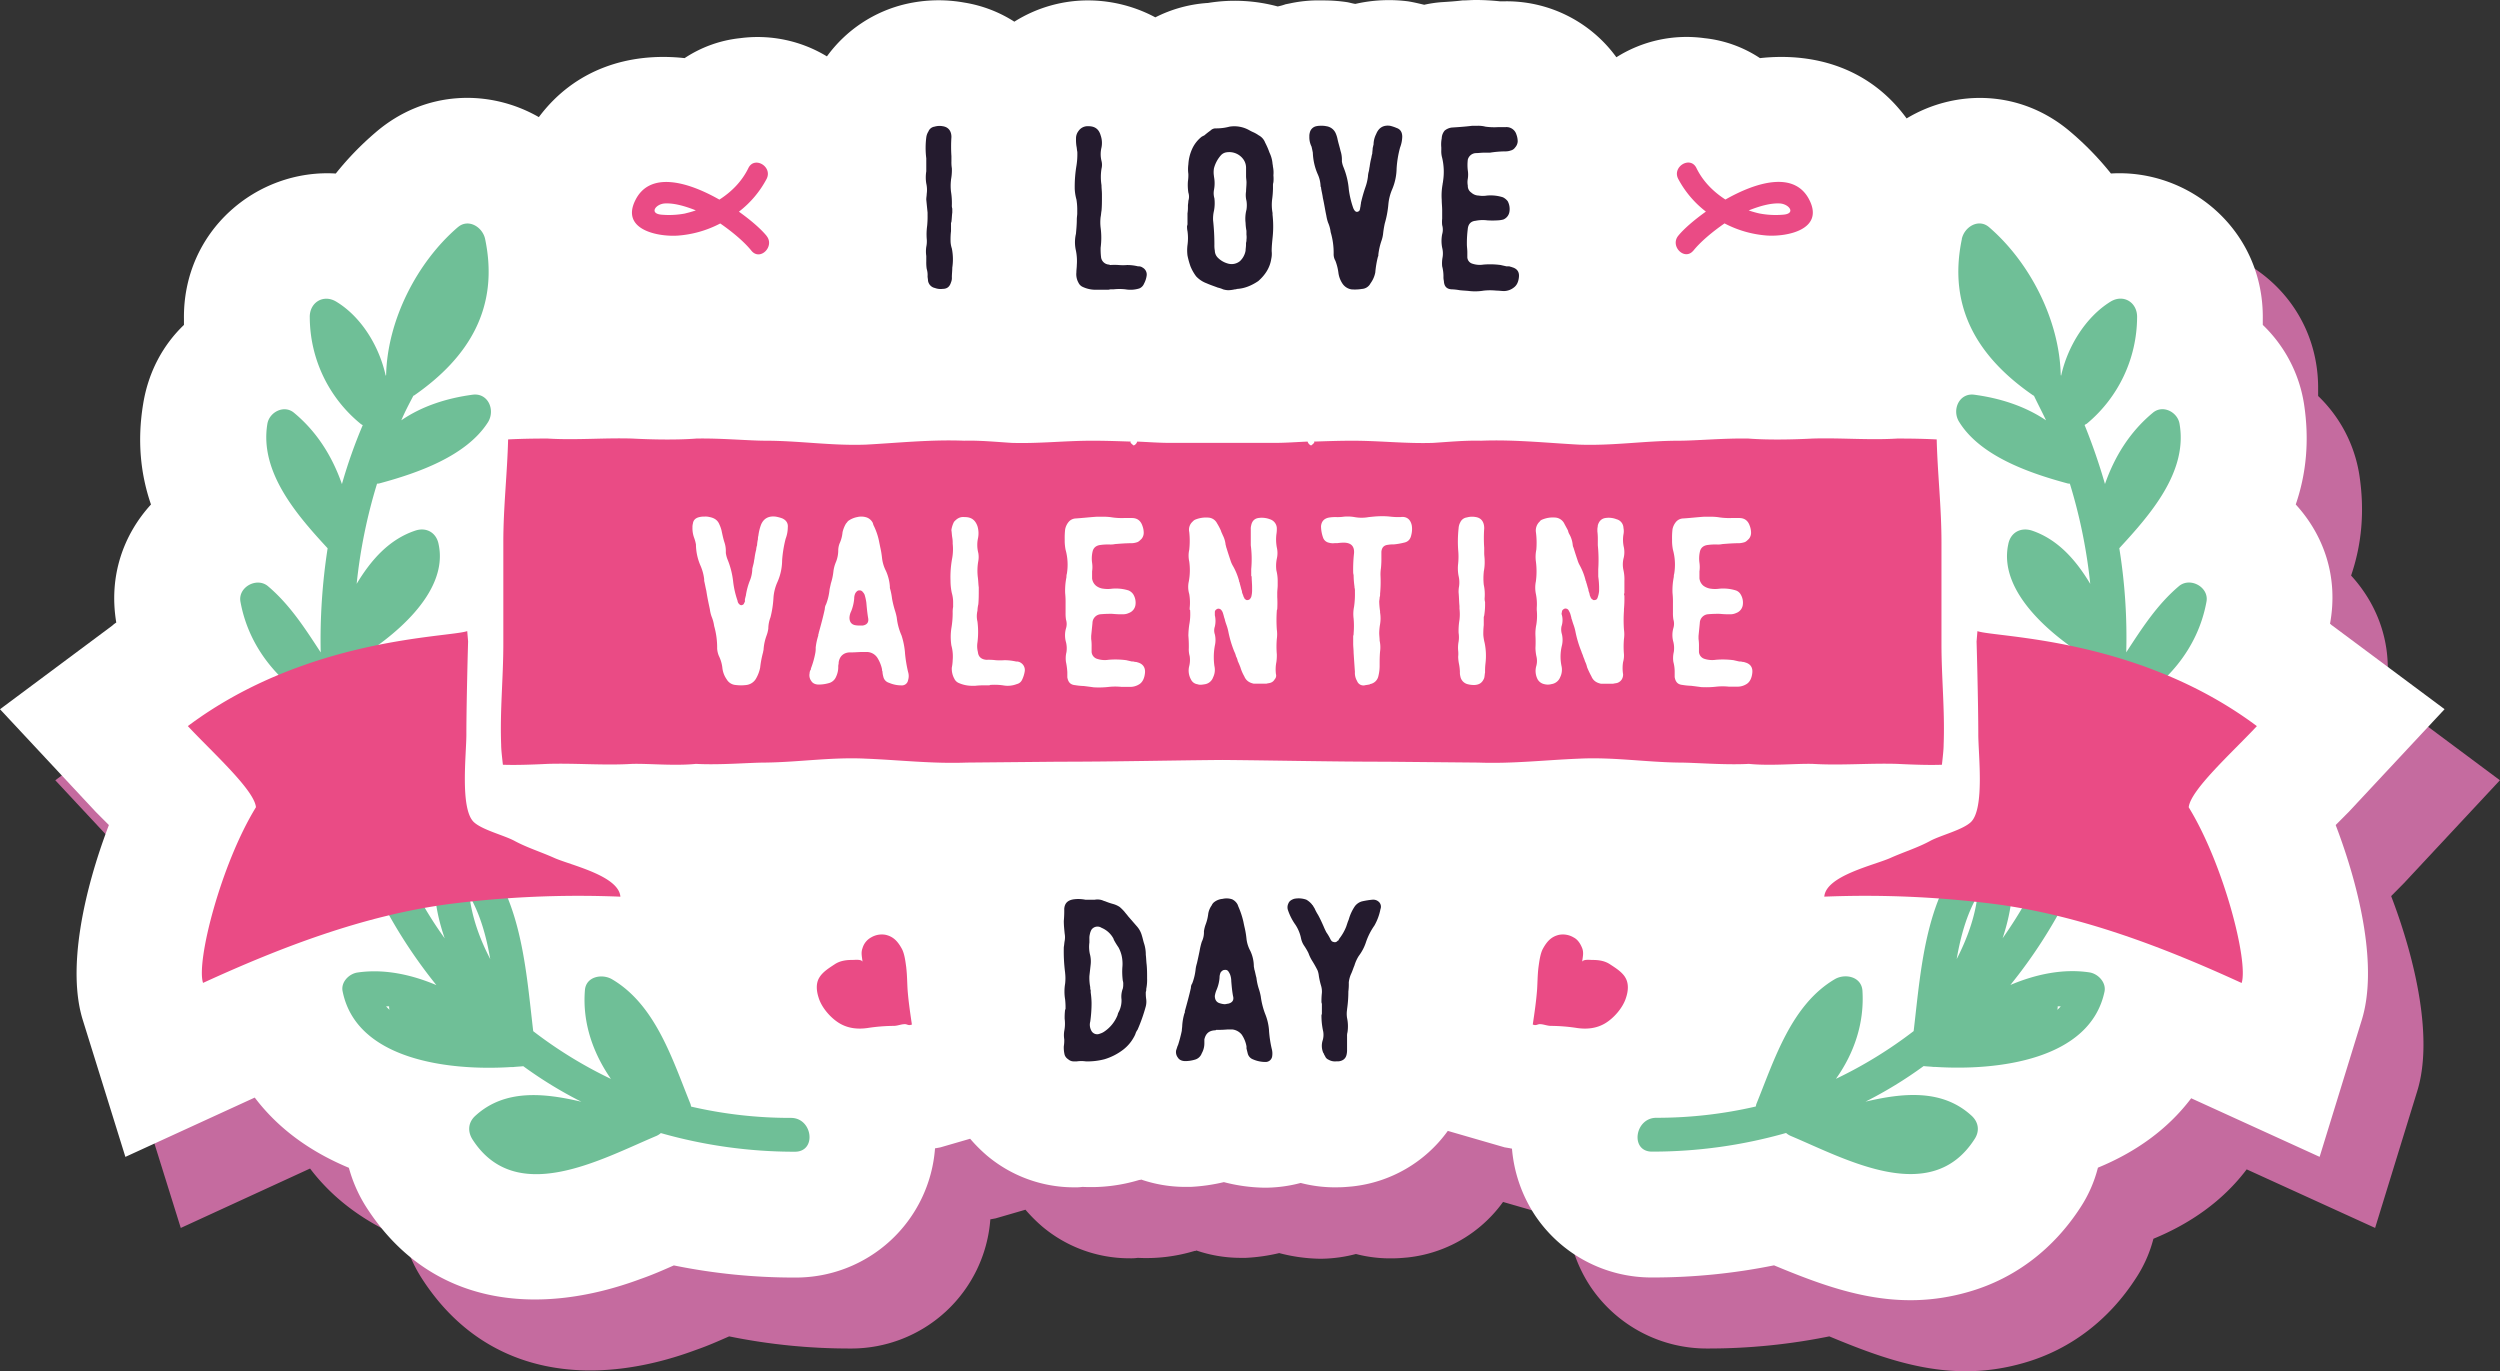<svg xmlns="http://www.w3.org/2000/svg" viewBox="0 0 1672.83 917.54"><rect x="0" y="0" width="1672.83" height="917.54" fill="#333333" stroke="none"/><g id="Layer_2" data-name="Layer 2"><g id="Layer_1-2" data-name="Layer 1"><path d="M1048.68,816.13a13.29,13.29,0,0,1-1.46-.29l-3.48-.58-38-11a90.57,90.57,0,0,1-63.86,37.15c-3.19.29-6.39.58-9.58.58a90.53,90.53,0,0,1-25-2.9A94.48,94.48,0,0,1,885,842.25h-2.62a113.73,113.73,0,0,1-26.41-3.77,122.17,122.17,0,0,1-22.36,3.19h-3.48a91.91,91.91,0,0,1-29.61-4.93c-.3.29-.58.29-1.17.29a111.38,111.38,0,0,1-38,4.64,33.42,33.42,0,0,1-5.52.29h-.29a90.56,90.56,0,0,1-58.06-21.18,104.4,104.4,0,0,1-11.32-11.33l-20,5.81-3.19.58h-.3a93.36,93.36,0,0,1-93.77,86.49,401.8,401.8,0,0,1-81-8.12c-7.25,3.19-14.51,6.39-22.06,9-68.52,25.54-140.51,18.86-183.47-47.61a95,95,0,0,1-11.9-26.7c-25-10.45-46.74-25.54-63-47l-86.51,39.76L92.42,730.21C81.68,696,93,643.71,109.84,599.6l-8.71-8.71L37,522.1l75.19-56a15.94,15.94,0,0,1,2.61-2c-5.22-31.35,4.94-58.92,23.23-78.95-7-20.32-9.29-42.67-5.23-67.34,3.48-21.48,13.35-39.47,27.29-52.82v-3.78c-.87-59.21,48.77-100.72,101.6-97.53a201.17,201.17,0,0,1,26.71-27.57c33.1-28.44,76.35-29,109.16-10.16,24.09-32.22,60.38-43.54,97.54-39.47a83.11,83.11,0,0,1,37.16-13.36,89.31,89.31,0,0,1,58.06,12.2,90.82,90.82,0,0,1,53.12-35.13,97.54,97.54,0,0,1,38.91-.86A87.93,87.93,0,0,1,715.7,62a92.56,92.56,0,0,1,51.09-14.22A95.79,95.79,0,0,1,810,59.15a90.37,90.37,0,0,1,34.85-9.59h.28a110.25,110.25,0,0,1,46.75,2.33,34,34,0,0,0,5.22-1.46l1.45-.29,1.45-.28a91.47,91.47,0,0,1,21.77-2A105.79,105.79,0,0,1,938.36,49c1.75.3,3.49.88,5.52,1.16A101,101,0,0,1,979,48.41c3.77.57,7.25,1.45,11,2.32A81.42,81.42,0,0,1,1001.65,49c4.64-.29,9.29-.57,13.93-1.16,2.9,0,5.81-.28,8.71-.28a150.12,150.12,0,0,1,16.26.87h4.06a90.78,90.78,0,0,1,74,37.44,87.85,87.85,0,0,1,58.93-12.78,83.11,83.11,0,0,1,37.16,13.36c37.45-4.07,74,7.25,98.12,40.35,32.81-19.74,76.64-19.45,110,9.28a201.17,201.17,0,0,1,26.71,27.57c52.83-3.19,102.47,38.32,101.6,97.53v3.78a93.16,93.16,0,0,1,27.58,52.82c3.77,24.67,1.45,47-5.52,67.34,18.59,20.32,28.74,48.18,22.94,79.82.58.29.87.87,1.45,1.16l75.19,56-64.16,68.79L1600,599.6c16.84,44.11,28.16,96.07,17.42,130.61l-28.16,91.43-85.93-39.18c-16,21.19-37.74,36.28-62.41,46.44A87.68,87.68,0,0,1,1429,855.6c-17.7,27.29-43.25,47.32-74.6,56.31-47.9,13.93-88.55-.29-130.35-17.7a407.52,407.52,0,0,1-81.58,8.12,93.72,93.72,0,0,1-78.09-41.21,95.47,95.47,0,0,1-15.67-45Z" fill="#c56b9f" fill-rule="evenodd"/><path d="M1011.71,768.6a12.44,12.44,0,0,1-1.46-.3l-3.48-.58-38-11a90.53,90.53,0,0,1-63.86,37.15c-3.2.3-6.39.59-9.59.59a90.51,90.51,0,0,1-25-2.91A93.54,93.54,0,0,1,848,794.71h-2.62A113.35,113.35,0,0,1,818.94,791a122.81,122.81,0,0,1-22.35,3.19h-3.48a91.65,91.65,0,0,1-29.61-4.94c-.3.29-.58.29-1.17.29a111.41,111.41,0,0,1-38,4.65,33.24,33.24,0,0,1-5.51.29h-.29a90.51,90.51,0,0,1-58.06-21.19,104.3,104.3,0,0,1-11.32-11.32l-20,5.8-3.2.58h-.29a93.38,93.38,0,0,1-93.77,86.5,401.8,401.8,0,0,1-81-8.12c-7.25,3.19-14.51,6.38-22.06,9-68.52,25.54-140.51,18.87-183.48-47.6a95.75,95.75,0,0,1-11.9-26.71c-25-10.44-46.74-25.54-63-47L83.9,774.11,55.45,682.68c-10.74-34.25.58-86.5,17.41-130.61l-8.7-8.72L0,474.57l75.19-56a15.85,15.85,0,0,1,2.61-2c-5.22-31.36,4.93-58.93,23.23-79-7-20.31-9.3-42.66-5.23-67.33,3.48-21.49,13.35-39.48,27.29-52.83v-3.77c-.87-59.21,48.77-100.72,101.6-97.53A200,200,0,0,1,251.4,88.53c33.1-28.45,76.35-29,109.16-10.16,24.09-32.22,60.38-43.54,97.54-39.48a83,83,0,0,1,37.16-13.35,89.37,89.37,0,0,1,58.06,12.19A90.8,90.8,0,0,1,606.44,2.61a97.73,97.73,0,0,1,38.91-.87,87.94,87.94,0,0,1,33.38,12.77A92.37,92.37,0,0,1,729.82.29a95.78,95.78,0,0,1,43.25,11.32A90.36,90.36,0,0,1,807.91,2h.29a110.35,110.35,0,0,1,46.74,2.32,35.18,35.18,0,0,0,5.23-1.45l1.45-.29,1.45-.29a91,91,0,0,1,21.77-2,105.79,105.79,0,0,1,16.55,1.16c1.74.29,3.49.87,5.52,1.16A101,101,0,0,1,942,.87c3.77.58,7.25,1.45,11,2.32a80,80,0,0,1,11.61-1.74c4.64-.29,9.29-.58,13.93-1.16,2.9,0,5.81-.29,8.71-.29a152.85,152.85,0,0,1,16.26.87h4.06a90.78,90.78,0,0,1,74,37.44,87.9,87.9,0,0,1,58.93-12.77,83,83,0,0,1,37.16,13.35c37.45-4.06,74,7.26,98.12,40.35,32.81-19.74,76.64-19.45,110,9.29a199.53,199.53,0,0,1,26.72,27.57c52.83-3.19,102.47,38.32,101.6,97.53v3.77a93.22,93.22,0,0,1,27.58,52.83c3.77,24.67,1.45,47-5.52,67.33,18.58,20.32,28.74,48.19,22.93,79.83.59.28.88.87,1.46,1.15l75.19,56-64.16,68.78-8.71,8.72c16.84,44.11,28.16,96.07,17.42,130.61l-28.16,91.43-85.93-39.19c-16,21.19-37.74,36.29-62.41,46.44A87.84,87.84,0,0,1,1392,808.07c-17.71,27.28-43.25,47.31-74.6,56.31-47.91,13.93-88.55-.29-130.35-17.7a407.52,407.52,0,0,1-81.58,8.12,93.7,93.7,0,0,1-78.09-41.22,95.4,95.4,0,0,1-15.67-45Z" fill="#fff" fill-rule="evenodd"/><path d="M606.44,647.56c-.58-4.06-1.15-9.58-3.19-13.06-2.62-4.65-5.51-7.84-10.74-9a14,14,0,0,0-9.58,1.74,12,12,0,0,0-5.81,7.26c-1.16,3.19-.29,5.8,0,9-.87-1.75-4.93-1.17-7-1.17-4.06,0-8.12.58-11.61,2.91s-7.84,4.93-10.16,8.7c-2.61,4.07-2,9.29-.58,13.65,2,6.67,8.13,13.64,13.94,17.12s12.19,4.07,18.58,3.2A120.07,120.07,0,0,1,598,686.45c2.6,0,4.93-1.16,7.54-1.16,1.16,0,2.32.87,3.49.58l1.15-.29c-1.15-7.84-2.32-15.67-2.9-23.51-.28-4.65-.28-9.58-.87-14.51Z" fill="#ea4b85"/><path d="M1087.47,653.94c-2.32-3.77-6.67-6.38-10.16-8.7s-7.54-2.91-11.6-2.91c-2,0-6.1-.58-7,1.17.3-3.2,1.17-5.81,0-9-1.15-2.91-2.9-5.81-5.8-7.26a14,14,0,0,0-9.58-1.74c-5.23,1.16-8.13,4.35-10.74,9-2,3.48-2.62,9-3.19,13.06-.58,4.93-.58,9.86-.88,14.51-.58,7.84-1.74,15.67-2.9,23.51l1.16.29c1.16.29,2.32-.58,3.49-.58,2.61,0,4.93,1.16,7.54,1.16a120.18,120.18,0,0,1,17.71,1.46c6.39.87,12.77.28,18.58-3.2s11.9-10.45,13.93-17.12c1.46-4.36,2-9.58-.58-13.65Z" fill="#ea4b85"/><path d="M636.05,161.09a45.65,45.65,0,0,1,.3-6.39v-5.22a1.09,1.09,0,0,1,.28-.87v-.29c.29-2,.29-4.06.58-6.1v-2.61a6.39,6.39,0,0,1-.29-2.32,46.31,46.31,0,0,0-.57-9,34.17,34.17,0,0,1,0-7.83v-.29a33.77,33.77,0,0,0,.57-7.55,25,25,0,0,1-.29-4.65v-3.48a97.17,97.17,0,0,1,0-12.77c0-4.06-2-6.68-5.8-7.26a11.89,11.89,0,0,0-5.52.29,5.15,5.15,0,0,0-4.06,3.2A9.61,9.61,0,0,0,619.8,92a56,56,0,0,0,0,13.93v8.71a25.47,25.47,0,0,0,0,8.13,19.21,19.21,0,0,1,.29,7c0,1.16-.29,2.32-.29,3.78.29,2.9.57,5.8.87,8.7v1.46a63.37,63.37,0,0,1-.3,7.54,40.92,40.92,0,0,0-.28,8.42,18,18,0,0,1-.29,5.52,21.42,21.42,0,0,0,0,6.09V175a28.25,28.25,0,0,0,.29,4.94,13.57,13.57,0,0,1,.58,4.93c0,.87.29,2,.29,2.9a5.86,5.86,0,0,0,4.64,4.94,10.85,10.85,0,0,0,5.23.58c2.9,0,4.64-1.45,5.52-4.36a7.47,7.47,0,0,0,.57-3.48c0-2,.29-4.35.29-6.38a37.17,37.17,0,0,0-.29-12.78A16.66,16.66,0,0,1,636.05,161.09Z" fill="#241b2e"/><path d="M720.82,139.61v3.2c0,1.15-.29,2.61-.29,4.06,0,3.19-.29,6.38-.58,9.57a24.92,24.92,0,0,0,0,11.33,35.45,35.45,0,0,1,.58,9.57c0,1.45-.29,3.2-.29,4.94a11.65,11.65,0,0,0,1.46,7,5.62,5.62,0,0,0,2.6,2.61,20.34,20.34,0,0,0,9,2h8.13c.58,0,1.17-.29,2-.29h1.75a35.34,35.34,0,0,1,7.83,0,20,20,0,0,0,9.29-.58,5.72,5.72,0,0,0,3.2-3.2,15.84,15.84,0,0,0,1.74-5.22,5.26,5.26,0,0,0-2.62-5.51,4.64,4.64,0,0,0-2.61-.88h-.58a29.7,29.7,0,0,0-7.25-.87,33.91,33.91,0,0,1-5.52,0,38.67,38.67,0,0,0-5.8,0,1,1,0,0,1-.58-.29,5.63,5.63,0,0,1-5.52-4.93,47.06,47.06,0,0,1-.29-6.39,51.42,51.42,0,0,0,0-13.35,30.29,30.29,0,0,1,0-7.25c.29-1.17.29-2.62.58-4.06.29-2.91.29-6.1.29-9.29V130c0-2-.29-4.06-.29-6.09a35.16,35.16,0,0,1,0-11,10.64,10.64,0,0,0,0-5.23,18.85,18.85,0,0,1,0-9,15.36,15.36,0,0,0-.58-8.13c-1.16-4.07-3.78-6.1-8.13-6.1h-.29a7.35,7.35,0,0,0-6.38,3.2A8,8,0,0,0,720,92.88a28.19,28.19,0,0,0,.29,4.94c.29,1.15.29,2.61.58,3.77a48.52,48.52,0,0,1-.58,9.29,85.76,85.76,0,0,0-1.16,14.8V126a31.61,31.61,0,0,0,1.16,7.55A43.26,43.26,0,0,1,720.82,139.61Z" fill="#241b2e"/><path d="M851.75,111.46c0-.87-.29-1.75-.29-2.33a21.12,21.12,0,0,0-2-7,48.2,48.2,0,0,0-2.9-6.68,9.16,9.16,0,0,0-4.36-4.93,21.28,21.28,0,0,0-3.49-2,26.72,26.72,0,0,1-2.89-1.45,20.37,20.37,0,0,0-13.07-2.33,34,34,0,0,1-9.29,1.16,4.79,4.79,0,0,0-3.49,1.46,49.58,49.58,0,0,0-4.06,3.19l-1.74.87a22,22,0,0,0-6.68,8.71,28.83,28.83,0,0,0-2.32,9.86,23.55,23.55,0,0,0,0,6.39,28.08,28.08,0,0,1-.29,4.93,32.92,32.92,0,0,0,.29,7.55,9,9,0,0,1,0,5.52c0,1.16-.29,2.32-.29,3.48a28.25,28.25,0,0,1-.29,4.94v6.67a3.68,3.68,0,0,1-.29,1.74,14.12,14.12,0,0,0,.29,3.48,33.21,33.21,0,0,1,0,9.29,28,28,0,0,0,0,7,52.9,52.9,0,0,0,2,7.25,30.22,30.22,0,0,0,3.78,6.68,18.31,18.31,0,0,0,7,4.65c2.61,1.16,5.23,2,7.55,2.9a16.35,16.35,0,0,1,3.48,1.16,14.72,14.72,0,0,0,3.49.58,22.39,22.39,0,0,0,4.35-.58,3.21,3.21,0,0,0,1.46-.29c5.22-.29,9.87-2.32,14.22-5.23,4.65-4.06,7.84-9,8.71-14.8a15.89,15.89,0,0,0,.29-5.23c0-2.89.29-5.8.58-8.7a70.78,70.78,0,0,0,0-15.67v-1.17a30.83,30.83,0,0,1-.29-9,61.22,61.22,0,0,0,.58-7.26v-2a7.21,7.21,0,0,1,.29-2.32,24.85,24.85,0,0,0,0-4.65A19,19,0,0,0,851.75,111.46Zm-18.29,37.73a32.2,32.2,0,0,0,.58,5.23V157a14,14,0,0,1,0,3.48v.87a6.39,6.39,0,0,0-.29,2.32c0,1.46-.29,2.9-.29,4.07a12.63,12.63,0,0,1-3.78,7,8.8,8.8,0,0,1-7.54,1.74,15.1,15.1,0,0,1-7.26-4.06,6.84,6.84,0,0,1-2-4.64,19.24,19.24,0,0,1-.29-4.07,148.53,148.53,0,0,0-.87-16.25,22.72,22.72,0,0,1,.58-6.38,27.07,27.07,0,0,0,.29-8.42,11.89,11.89,0,0,1-.29-5.52,23.49,23.49,0,0,0,0-9v-.28a15.83,15.83,0,0,1,0-5.23,21.2,21.2,0,0,1,4.64-8.71,6.12,6.12,0,0,1,3.78-2,11.61,11.61,0,0,1,11.61,5.22,9.84,9.84,0,0,1,1.45,4.94v5.81c0,1.44.29,2.89.29,4.06,0,2.32-.29,4.35-.29,6.09a15.86,15.86,0,0,0,.29,6.39,19.42,19.42,0,0,1,0,5.8A24,24,0,0,0,833.46,149.19Z" fill="#241b2e"/><path d="M934.49,85.62a25.91,25.91,0,0,0-4.36-1.45c-4.36-.58-7.55,1.17-9.29,5.52a15.44,15.44,0,0,0-1.74,7c-.29.87-.29,1.45-.58,2.32,0,1.17-.29,2.62-.29,3.78a14.71,14.71,0,0,0-.58,2.61,46.81,46.81,0,0,0-1.17,6.1c-.28,1.16-.28,2-.58,3.19a15.05,15.05,0,0,0-.57,3.48,33.07,33.07,0,0,1-1.75,7.26,103.07,103.07,0,0,0-2.9,10.16c0,.87-.29,1.45-.29,2.32a12.56,12.56,0,0,0-.29,1.45,4.21,4.21,0,0,1-.58,1.75c-1.16.87-2,.87-2.9,0a7.21,7.21,0,0,1-1.16-2,62,62,0,0,1-2.91-12.19,50.1,50.1,0,0,0-3.48-14.8,16.58,16.58,0,0,1-1.16-4.07v-1.45A18.21,18.21,0,0,0,897,101c-.58-2.62-1.45-5.23-2-7.84a18.76,18.76,0,0,0-1.16-3.77,8,8,0,0,0-6.38-4.94,14.24,14.24,0,0,0-3.49-.29,13,13,0,0,0-3.19.29,5.6,5.6,0,0,0-4.36,4.36,8,8,0,0,0-.29,2.61,13.8,13.8,0,0,0,1.46,6.67c.29,1.17.58,2.61.87,4.07a38.93,38.93,0,0,0,3.19,14.22,21.14,21.14,0,0,1,2,8.42A1.74,1.74,0,0,1,884,126c.3,2,.87,4.06,1.16,6.38.87,3.78,1.46,7.84,2.33,11.91a27.11,27.11,0,0,0,1.15,4.64,22.69,22.69,0,0,1,1.75,6.39,48.7,48.7,0,0,1,2,14.51,8.57,8.57,0,0,0,1.16,4.65,34.91,34.91,0,0,1,2,7.83,16.94,16.94,0,0,0,2.61,7.26,8.93,8.93,0,0,0,6.09,4.06,28.08,28.08,0,0,0,7-.29,6.88,6.88,0,0,0,5.81-3.77,18.06,18.06,0,0,0,3.19-7.26A65.31,65.31,0,0,1,922,171.83a2.17,2.17,0,0,0,.29-1.45,44.5,44.5,0,0,1,2-9,21.73,21.73,0,0,0,1.15-4.64,63,63,0,0,1,1.17-7.26A65.62,65.62,0,0,0,929,136.71a32.77,32.77,0,0,1,2.61-10.16,37.39,37.39,0,0,0,2.91-13.93,69.74,69.74,0,0,1,2.32-13.93,21.57,21.57,0,0,0,1.45-7.26C938.26,88.53,937.1,86.49,934.49,85.62Z" fill="#241b2e"/><path d="M1011.71,178.79c-.59-.28-1.16-.28-1.75-.58h-2c-1.16-.29-2.61-.57-3.77-.87a52.7,52.7,0,0,0-11.62-.29,15.46,15.46,0,0,1-7.25-.58,4.67,4.67,0,0,1-3.48-4.35v-3.48c0-1.74-.3-3.48-.3-5.23v-1.74a76.91,76.91,0,0,1,.59-8.42c.28-3.19,2-5.22,5.22-5.51a23.75,23.75,0,0,1,7.84-.29,55.89,55.89,0,0,0,7,0,17,17,0,0,0,3.77-.58,6.72,6.72,0,0,0,4.06-5.23,11.15,11.15,0,0,0-1.16-7,9.21,9.21,0,0,0-3.19-2.62,27.25,27.25,0,0,0-10.74-1.16,17,17,0,0,1-5.51,0,7.57,7.57,0,0,1-4.94-2,5.25,5.25,0,0,1-2.32-4.64,12.46,12.46,0,0,1,0-4.64,18.21,18.21,0,0,0,0-5.52,30.37,30.37,0,0,1,0-7.26,5.85,5.85,0,0,1,5.22-4.35c1.74,0,3.78-.29,5.51-.29h4.07a69.94,69.94,0,0,1,10.74-.87,10.25,10.25,0,0,0,3.2-.59,4.88,4.88,0,0,0,2.9-2,6.54,6.54,0,0,0,1.74-4.06,13.15,13.15,0,0,0-.87-4.65,6.91,6.91,0,0,0-7-4.94h-4.93a43,43,0,0,1-8.71-.29,19.83,19.83,0,0,0-5.81-.58H985c-4.64.58-9,.87-13.65,1.17a9.44,9.44,0,0,0-4.64,2,8.34,8.34,0,0,0-2,5.22,21.2,21.2,0,0,0-.29,6.1v1.74a16.06,16.06,0,0,0,.58,5.22,40.79,40.79,0,0,1,.58,15.67c0,.59-.29,1.46-.29,2a42.17,42.17,0,0,0-.58,10.45c0,2.32.29,4.64.29,7v5.52a21.8,21.8,0,0,0,0,4.35,10.91,10.91,0,0,1,0,6.1,23.43,23.43,0,0,0,0,9,15.62,15.62,0,0,1,.29,6.39,21.51,21.51,0,0,0-.29,6.09,26.46,26.46,0,0,1,.87,6.68,11.9,11.9,0,0,0,.29,3.19v.29c.29,3.2,1.74,4.94,4.93,5.23a35.53,35.53,0,0,1,5.52.58c2.32.29,4.36.29,6.68.58a35.3,35.3,0,0,0,9.57-.29,40.85,40.85,0,0,1,8.42,0c1.75,0,3.49.29,5.23.29a10.81,10.81,0,0,0,6.39-2.32c2-1.45,3.19-3.77,3.48-7.26S1014.9,179.66,1011.71,178.79Z" fill="#241b2e"/><path d="M767.56,654.81c0-3.19,0-6.38-.29-9.28-.29-2.33-.29-4.36-.58-6.68a24,24,0,0,0-1.16-7.55c-.58-1.74-.88-3.48-1.45-5.22a15.47,15.47,0,0,0-3.49-6.39c-1.74-2-3.77-4.35-5.8-6.67-.58-.87-1.46-1.74-2.33-2.91a32,32,0,0,0-3.19-3.19,15.15,15.15,0,0,0-4.35-2,46.16,46.16,0,0,1-5.81-2h-.29a9.89,9.89,0,0,0-6.38-.87h-6.1a23.77,23.77,0,0,0-7.84-.29c-4.06.58-6.1,2.61-6.38,6.38a78.83,78.83,0,0,1-.29,8.13c0,2.9.29,5.51.57,8.42a13.62,13.62,0,0,1,0,4.93c-.28,1.45-.28,2.62-.57,4.07a111,111,0,0,0,.87,17.12V651a31.48,31.48,0,0,1,0,7.26,31.6,31.6,0,0,0,0,10.45,50.9,50.9,0,0,1,.28,6.67.28.28,0,0,0-.28.29,41.48,41.48,0,0,0-.3,6.1,25.18,25.18,0,0,1-.28,8.12,17.62,17.62,0,0,0,0,5.52,23.44,23.44,0,0,1-.29,4.64,20.13,20.13,0,0,0,.57,5.81,5.58,5.58,0,0,0,2.32,2.9,5.52,5.52,0,0,0,3.78,1.45h2a21.49,21.49,0,0,1,6.1,0,44.59,44.59,0,0,0,12.48-1.45,38.85,38.85,0,0,0,12.48-6.39,26.52,26.52,0,0,0,7-8.12,17.1,17.1,0,0,0,1.16-2.32,8.84,8.84,0,0,1,1.46-2.91,111.74,111.74,0,0,0,5.51-15.67,12.92,12.92,0,0,0,.29-4.64,28.25,28.25,0,0,1-.29-4.94,4.3,4.3,0,0,0,.29-2A29.46,29.46,0,0,0,767.56,654.81Zm-16.25,6.68a15.1,15.1,0,0,0-.87,7.26,16.69,16.69,0,0,1-1.46,7.54l-.87,1.74c0,.29-.29.87-.29,1.17a24,24,0,0,1-9.29,11.32,10.67,10.67,0,0,1-2.61,1.16,4.38,4.38,0,0,1-5.81-2.32,8.15,8.15,0,0,1-.58-5.81,90.27,90.27,0,0,0,.87-12.48,56.47,56.47,0,0,0-.58-7v-1.45a4.3,4.3,0,0,1-.29-2,33.16,33.16,0,0,1-.58-7.55l.87-7.83a19,19,0,0,0-.58-7,22.05,22.05,0,0,1-.29-7.55v-2.61a9.87,9.87,0,0,1,.29-2.9A10.29,10.29,0,0,1,730.4,622a4.94,4.94,0,0,1,6.68-1.17,15.9,15.9,0,0,1,8.13,7.55v.29a50.56,50.56,0,0,0,3.19,5.23,21.6,21.6,0,0,1,2.61,8.7,24.08,24.08,0,0,1,0,4.65,46,46,0,0,0,.3,9,5.84,5.84,0,0,1,.28,2.32A11.25,11.25,0,0,1,751.31,661.49Z" fill="#241b2e"/><path d="M849.14,689.64v-.28a36.1,36.1,0,0,0-2.61-11,51.71,51.71,0,0,1-2.91-11.61,36.48,36.48,0,0,0-1.16-4.64,37.92,37.92,0,0,1-1.74-7.84c-.59-2-.87-4.06-1.45-5.8,0-.58-.29-1.45-.29-2a24.58,24.58,0,0,0-2.33-10.15,22.09,22.09,0,0,1-2.61-8.42,58.23,58.23,0,0,0-1.16-7c-.29-1.16-.58-2.61-.87-4.06a56.2,56.2,0,0,0-3.48-10.45c0-.29-.29-.58-.29-.87a8,8,0,0,0-3.78-3.77,11.84,11.84,0,0,0-6.39-.29,10.65,10.65,0,0,0-5.8,2.32,5.33,5.33,0,0,0-1.46,2,13.32,13.32,0,0,0-2.32,5.52,29.45,29.45,0,0,1-1.74,7.25,21.72,21.72,0,0,0-1.16,4.64,14.34,14.34,0,0,1-1.45,7,46.88,46.88,0,0,0-1.45,6.1c-.58,2.9-1.16,5.51-1.75,8.13a24.87,24.87,0,0,0-.87,3.77,37,37,0,0,1-2.32,9.87,4.9,4.9,0,0,0-.87,2.9c-1.16,5.22-2.61,10.45-4.06,15.67v.29a1.74,1.74,0,0,1-.29,1.16,37.25,37.25,0,0,0-1.46,8.13c0,1.16-.28,2.33-.28,3.48a95.64,95.64,0,0,1-2.62,9.88c-.29.28-.29.28-.29.57l-.87,2.62a6.06,6.06,0,0,0,1.16,4.93c.88,1.45,2.62,2.32,4.94,2.32a22.08,22.08,0,0,0,6.09-.87,6.79,6.79,0,0,0,4.94-4.35,13.51,13.51,0,0,0,1.74-6.68v-2.61c.87-3.77,2.91-5.81,7-6.09a1,1,0,0,0,.87-.3,73.46,73.46,0,0,0,7.84-.28h2.9a9.43,9.43,0,0,1,6.39,3.47,20.45,20.45,0,0,1,3.19,7.84v1.45l.87,3.49a5.66,5.66,0,0,0,3.48,3.77,20.56,20.56,0,0,0,8.14,1.74,4.41,4.41,0,0,0,4.64-3.48,12.07,12.07,0,0,0-.29-5.52A78,78,0,0,1,849.14,689.64Zm-27.58-18c-.58,0-1.16.29-2,.29h-.29a12.73,12.73,0,0,1-2.91-.58c-2.32-.58-3.48-2.33-3.48-4.94a16.62,16.62,0,0,1,1.16-4.06,25.7,25.7,0,0,0,2-8.13,8,8,0,0,1,.87-3.77c.88-.87,1.45-1.45,2.62-1.45a2.4,2.4,0,0,1,2.32.87,12.61,12.61,0,0,1,1.16,2,13.13,13.13,0,0,1,.87,4.64c.29,3.49.58,6.68,1.16,9.87C825.91,669.33,824.46,671.07,821.56,671.65Z" fill="#241b2e"/><path d="M918.52,602a54,54,0,0,0-7.26,1.16,9,9,0,0,0-4.64,3.19,30.12,30.12,0,0,0-4.07,8.71c-.29.87-.58,1.45-.87,2.32l-.87,2.61a32.37,32.37,0,0,1-4.65,8.13c-.28.29-.28.58-.57,1.16-.3,0-.59.29-.88.58a2.13,2.13,0,0,1-1.74.58,4.12,4.12,0,0,1-1.74-.58,6.07,6.07,0,0,1-1.16-1.74,34.53,34.53,0,0,0-2.61-4.35c-.58-1.17-1.17-2.33-1.75-3.78-1.16-2.61-2.32-5.22-3.77-7.83a31.79,31.79,0,0,1-2.32-4.36c-.58-.87-.88-1.45-1.45-2.32-.29,0-.29,0-.29-.29A13.93,13.93,0,0,0,874.1,602a15.36,15.36,0,0,0-8.13-.58c-1.74.58-3.19,1.45-3.77,2.9a5.89,5.89,0,0,0-.29,4.93,37,37,0,0,0,4.94,9.58,26.15,26.15,0,0,1,3.77,9.29,13.45,13.45,0,0,0,2,4.65,43.66,43.66,0,0,1,2.9,4.93,25.15,25.15,0,0,0,2.33,4.93c1.45,2.32,2.61,4.36,3.77,6.68a14.39,14.39,0,0,1,.87,3.77,51.05,51.05,0,0,0,1.45,6.39,13.57,13.57,0,0,1,.58,4.93,48.8,48.8,0,0,0-.28,6.39,3.8,3.8,0,0,1,.28,1.74V678a2.29,2.29,0,0,1-.28,1.17,47.59,47.59,0,0,0,1.15,11,12.89,12.89,0,0,1-.29,5.8,12.09,12.09,0,0,0,.29,8.42c.29.29.29.58.58.87a1.48,1.48,0,0,0,.59,1.16,4.09,4.09,0,0,0,2.32,2.61,8.62,8.62,0,0,0,5.22,1.16h1.46c2.9-.29,4.93-1.74,5.51-4.64a13,13,0,0,0,.29-3.2v-9a8.12,8.12,0,0,1,.29-2.62,26.57,26.57,0,0,0-.29-9.57,17.62,17.62,0,0,1,0-5.52v-.29a82,82,0,0,0,.87-11.9,37,37,0,0,0,.29-5.8v-.3a19.09,19.09,0,0,1,1.46-5.51c.87-1.74,1.45-3.77,2.32-5.8a25.45,25.45,0,0,1,2.9-6.39,31.54,31.54,0,0,0,4.65-8.71,43.53,43.53,0,0,1,5.8-11.61,35.61,35.61,0,0,0,4.06-11,4.42,4.42,0,0,0-.86-4.64A5.51,5.51,0,0,0,918.52,602Z" fill="#241b2e"/><path d="M1309.27,641.75c2.61-15.09,6.68-29.89,13.93-42.37-1.74,14.51-7,29-13.93,42.37Zm67.63,31.64h2a17.5,17.5,0,0,1-2.32,2.32,6.6,6.6,0,0,0,.28-2.32Zm-64.15-513.46c-9.58,45.86,10.74,79.24,47.9,104.78h.29c2.62,5.52,5.52,11,8.13,16.54-14.23-9.57-30.78-14.8-47.9-17.12-10.16-1.45-15.39,10.16-10.16,18.29,14.22,22.93,47.32,34.25,72,40.93a5.87,5.87,0,0,0,2,.28,352.62,352.62,0,0,1,13.64,67.05c-9.58-16-21.78-29.89-39.19-35.7-7.55-2.32-14.23,1.45-15.68,9.29-7,32.8,31.65,63.27,56.32,77.79.29,0,.29,0,.29.29a337.2,337.2,0,0,1-6.1,54,103.37,103.37,0,0,0-21.76-38.9c-4.36-4.93-13.94-6.67-18,0-19.45,31.35,2.91,71.11,22.35,97.52.3.3.59.88.88,1.17-2.32,5.51-4.35,11.32-7,16.54A299.1,299.1,0,0,1,1340,627.82c6.39-19.15,9-39.48,4.35-59.21-2-8.13-11-13.35-18.28-7.55-37.45,29.61-40.36,85.05-45.58,128.87a291.53,291.53,0,0,1-52,31.94c12.19-17.13,19.16-37.45,17.71-59.22-.87-9.29-11.61-11.32-18.29-7.55-29.32,17.13-40.64,54-52.54,83.31-.3.58-.3,1.45-.58,2a293.29,293.29,0,0,1-66.48,7.54c-14.52,0-17.71,22.64-2.91,22.64a326.55,326.55,0,0,0,89.71-12.48,12,12,0,0,0,3.19,2c37.16,15.67,93.77,47.31,122.8,2.32,3.77-5.52,2.9-11.61-2-16-19.74-18-46.16-15.09-70.84-9.28a279.42,279.42,0,0,0,38.9-23.8c2.33.29,4.36.29,6.68.58h1.45c41.22,2.61,103.35-4.65,112.93-50.51,1.16-6.1-4.35-11.9-10.16-12.77-17.42-2.61-35.71,1.16-52.84,8.42a334.41,334.41,0,0,0,38.61-59.79,17.66,17.66,0,0,0,5.23-.59c31.94-11,65.61-32.22,73.45-67,1.74-7.25-6.1-13.93-12.77-12.77-20.33,3.78-33.39,18-46.46,32.22a387.32,387.32,0,0,0,17.13-76.91c.29-.29.29-.29.87-.29,27.87-15.1,49.35-39.48,55.16-71.41,1.74-9.58-10.74-16.54-18.29-10.45-14.81,12.48-25,28.45-35.41,44.41a373.49,373.49,0,0,0-4.65-69.66c20.32-22.06,45.86-50.79,40.35-83-1.16-8.13-11.32-13.35-18-7.55-15.38,12.77-25.54,29.32-31.93,47.6a397,397,0,0,0-13.64-39.47,6.7,6.7,0,0,1,1.45-.88,93.18,93.18,0,0,0,33.68-71.1c.28-10.17-9.3-16-18-10.45-16.26,10.15-28.46,29.6-32.81,49.34-.29-.29-.29-.29-.29-.58-.87-36.57-20.61-75.18-47.9-98.69-7-6.09-16.55-.29-18.29,7.84Z" fill="#6fbf97"/><path d="M314.11,599.38c7.26,12.48,11.32,27.28,13.93,42.37-7-13.35-12.19-27.86-13.93-42.37Zm-53.42,76.33a17.5,17.5,0,0,1-2.32-2.32h2a6.39,6.39,0,0,0,.29,2.32Zm45.58-523.62c-27.29,23.51-47,62.12-47.9,98.69,0,.29,0,.29-.29.58-4.35-19.74-16.26-39.19-32.8-49.34-8.72-5.52-18.29.28-18,10.45a92.44,92.44,0,0,0,34,71.1,6,6,0,0,0,1.45.88,336.45,336.45,0,0,0-13.93,39.47c-6.39-18.28-16.55-34.83-31.93-47.6-6.68-5.8-16.84-.58-18,7.55-5.21,32.22,20,60.95,40.36,83a398.94,398.94,0,0,0-4.64,69.66c-10.46-16-20.62-31.93-35.42-44.41-7.55-6.09-20,.87-18.29,10.45,5.8,31.93,27.29,56.31,55.45,71.41a1,1,0,0,1,.86.29A388.12,388.12,0,0,0,234,551.19C220.92,537,208.15,522.75,187.54,519c-6.68-1.16-14.52,5.52-12.78,12.77,8.13,34.83,41.52,56,73.45,67a17.6,17.6,0,0,0,5.22.59A335.51,335.51,0,0,0,292,659.17c-17.12-7.26-35.41-11-52.83-8.42-5.81.87-11.32,6.67-9.87,12.77C238.63,709.38,300.76,716.64,342,714h1.46c2.32-.29,4.35-.29,6.67-.58a280.59,280.59,0,0,0,38.9,23.8c-24.67-5.81-51.09-8.71-70.83,9.28-4.93,4.36-5.52,10.45-2,16,29,45,85.64,13.35,122.8-2.32a12,12,0,0,0,3.19-2,326.53,326.53,0,0,0,89.7,12.48c14.81,0,11.91-22.64-2.61-22.64a293.8,293.8,0,0,1-66.76-7.54c-.3-.58-.3-1.45-.59-2-11.9-29.32-23.22-66.18-52.55-83.31-6.67-3.77-17.41-1.74-18,7.55-1.74,21.77,5.52,42.09,17.42,59.22a291.53,291.53,0,0,1-52-31.94c-5.22-43.82-8.13-99.26-45.57-128.87-7.26-5.8-16.26-.58-18,7.55-4.94,19.73-2.33,40.06,4.35,59.21-12.19-16.83-22.35-35.41-31.06-55.15-2.62-5.22-4.65-11-7-16.54.29-.29.58-.87.87-1.17,19.74-26.41,41.81-66.17,22.36-97.52-4.07-6.67-13.65-4.93-18,0A103.53,103.53,0,0,0,243,496.34a338.33,338.33,0,0,1-6.09-54,.28.28,0,0,1,.29-.29c24.67-14.52,63.28-45,56.31-77.79-1.45-7.84-8.12-11.61-15.38-9.29-17.71,5.81-29.9,19.74-39.48,35.7a351.87,351.87,0,0,1,13.65-67.05,5.83,5.83,0,0,0,2-.28c24.68-6.68,57.78-18,72.29-40.93,4.93-8.13,0-19.74-10.45-18.29-17.13,2.32-33.67,7.55-47.61,17.12,2.32-5.51,5.22-11,8.13-16.54H277c36.87-25.54,57.19-58.92,47.61-104.78-1.74-8.13-11.32-13.93-18.29-7.84Z" fill="#6fbf97"/><path d="M371,574.12c-9-4.06-18.58-7-27-11.61-7.26-3.77-21.49-7.25-27-12.48-9.29-9-4.93-45.27-4.93-58.63,0-21.19,1.16-63.57,1.16-62.11l-.59-7c-12.48,4.36-107.41,4.07-186.95,63.56,16.55,17.71,44.42,42.67,45.58,54.28-23.52,38.32-40.07,103.34-35.41,117.56,51.95-23.8,107.69-45.28,165.17-52.83A683.44,683.44,0,0,1,415.13,600C414,586,382.33,579.06,371,574.12Z" fill="#ea4b85"/><path d="M1510.16,485.88c-79.55-59.49-174.47-59.2-187-63.56l-.58,7c0-1.46,1.16,40.92,1.16,62.11,0,13.36,4.36,49.63-4.93,58.63-5.52,5.23-19.75,8.71-27,12.48-8.42,4.65-18,7.55-27,11.61-11.32,4.94-43,11.9-44.12,25.83a683.49,683.49,0,0,1,114.09,4.94c57.47,7.55,113.21,29,165.17,52.83,4.65-14.22-11.9-79.24-35.41-117.56,1.16-11.61,29-36.57,45.58-54.28Z" fill="#ea4b85"/><path d="M1269.49,511.14c11.91.58,21.78.87,29.91.58.58-5.22,1.15-10.16,1.15-13.35.88-22.93-1.45-44.7-1.45-67.63V362.82c0-23.51-2.61-45.57-3.19-68.79-11.61-.58-21.48-.58-26.42-.58-18.86,1.16-37.74-.58-56.61,0-28.15,1.45-42.67,0-43,0-16.54-.29-35.41,1.45-46.45,1.45-22.64,0-44.12,3.48-67.06,2.61-21.48-1.16-43.25-3.48-65.31-2.61-11-.29-22.65.87-32.23,1.45-18.29.58-35.42-1.45-53.71-1.45-8.7,0-17.12.29-25.83.58,0,.29.29.58,0,.87a10.87,10.87,0,0,1-2,1.74,4,4,0,0,1-2.32-2.61c-7.25.29-14.51.87-22.06.87H783c-7.55,0-14.81-.58-22.07-.87a4,4,0,0,1-2.32,2.61,10.83,10.83,0,0,1-2-1.74c-.29-.29,0-.58,0-.87-8.71-.29-17.13-.58-25.84-.58-18.29,0-35.41,2-53.71,1.45-9.57-.58-21.19-1.74-31.93-1.45-22.35-.87-44.12,1.45-65.61,2.61-22.93.87-44.41-2.61-67.35-2.61-10.74,0-29.61-1.74-46.16-1.45-.28,0-14.8,1.45-43,0-18.87-.58-37.74,1.16-56.61,0-4.93,0-14.8,0-26.41.58-.58,23.22-3.2,45.28-3.2,68.79v67.92c0,22.93-2.32,44.7-1.45,67.63,0,3.19.58,8.13,1.16,13.35,8.13.29,18,0,29.9-.58,18.87-.58,37.74,1.16,56.61,0,11-.29,28.45,1.45,42.68,0,16.25.87,35.7-.87,46.44-.87,22.94-.3,44.42-3.77,67.35-2.62,22.07.87,44.42,3.49,67.35,2.62l61.84-.58c37.16,0,73.16-.87,109.16-1.17,36.28.3,72.57,1.17,109.44,1.17l61.83.58c22.94.87,45.29-1.75,67.35-2.62,22.94-1.15,44.42,2.32,67.06,2.62,11,0,30.48,1.74,46.74.87,14.23,1.45,31.65-.29,42.67,0,18.87,1.16,37.75-.58,56.61,0Z" fill="#ea4b85"/><path d="M523.41,346.85a24.16,24.16,0,0,0-4.35-1.16c-4.64-.58-8.13,1.16-9.87,5.52a33,33,0,0,0-1.74,7.25,7.26,7.26,0,0,0-.29,2.33,22.75,22.75,0,0,0-.58,4.06,10.3,10.3,0,0,0-.58,2.9,45.16,45.16,0,0,0-1.16,6.1c-.3,1.16-.3,2-.58,3.19s-.59,2.32-.87,3.48a21.8,21.8,0,0,1-1.46,7.55,45.23,45.23,0,0,0-2.9,10.74c-.29.58-.29,1.45-.58,2v1.74c-.29.59-.58,1.16-.87,1.74-1.16.88-2,.88-2.91,0a3.61,3.61,0,0,1-1.15-2.32,60,60,0,0,1-2.91-12.48,54.78,54.78,0,0,0-3.77-15.09,19.08,19.08,0,0,1-1.16-4.35v-1.46a17.92,17.92,0,0,0-.88-5.51c-.86-2.62-1.45-5.52-2-8.13a22.73,22.73,0,0,0-1.45-4.06c-1.16-2.91-3.48-4.36-6.67-4.94a10.94,10.94,0,0,0-3.2-.29A14.12,14.12,0,0,0,468,346q-3.93.87-4.36,4.35a9,9,0,0,0-.29,2.62,18.57,18.57,0,0,0,1.16,7,25.06,25.06,0,0,1,1.17,4.35,36.36,36.36,0,0,0,3.19,14.51,32.46,32.46,0,0,1,2.32,8.71v1.16c.58,2.32.87,4.35,1.45,6.67.58,4.07,1.46,8.14,2.33,12.2a24.15,24.15,0,0,0,1.16,4.94,25.91,25.91,0,0,1,1.74,6.38,52.59,52.59,0,0,1,2,15.09,15.36,15.36,0,0,0,1.16,4.94,24.18,24.18,0,0,1,2.32,7.83,16.37,16.37,0,0,0,2.91,7.84,7.57,7.57,0,0,0,6.09,3.77,28,28,0,0,0,7,0,8.62,8.62,0,0,0,6.39-4.06,24.06,24.06,0,0,0,2.9-7.55,66.67,66.67,0,0,1,2-10.45c0-.58.29-1.16.29-1.74a33.3,33.3,0,0,1,2-9.29,21.72,21.72,0,0,0,1.17-4.64,21.84,21.84,0,0,1,1.45-7.55,67.89,67.89,0,0,0,2-13.06,30.77,30.77,0,0,1,2.61-10.45,36.46,36.46,0,0,0,3.19-14.8,82,82,0,0,1,2.33-14.23,21.74,21.74,0,0,0,1.45-7.54C527.48,350.05,526,348,523.41,346.85Z" fill="#fff"/><path d="M605.57,437.12v-.29a51.08,51.08,0,0,0-2.32-11.61,39.75,39.75,0,0,1-3.19-11.9,36.23,36.23,0,0,0-1.17-4.64,68.49,68.49,0,0,1-2-8.13,43.94,43.94,0,0,0-1.16-6.1,4.4,4.4,0,0,1-.28-2A31,31,0,0,0,592.8,382a24.94,24.94,0,0,1-2.61-8.7,60,60,0,0,0-1.16-7c-.29-1.45-.59-2.9-.88-4.36a42.88,42.88,0,0,0-3.77-10.73c0-.29-.29-.88-.29-1.16a7.43,7.43,0,0,0-4.07-3.78,11.47,11.47,0,0,0-6.38-.29,14.89,14.89,0,0,0-6.1,2.62c-.58.58-.87,1.16-1.45,1.73a20.43,20.43,0,0,0-2.32,5.81,22.66,22.66,0,0,1-2,7.55,13.34,13.34,0,0,0-.87,4.93,21.39,21.39,0,0,1-1.46,7.26,23.75,23.75,0,0,0-1.73,6.09,39.93,39.93,0,0,1-1.75,8.42c-.29,1.45-.58,2.61-.87,4.06a37.6,37.6,0,0,1-2.32,9.87,6.65,6.65,0,0,0-.87,3.2c-1.17,5.51-2.62,10.74-4.07,16v.29a2.61,2.61,0,0,0-.29,1.45,40.73,40.73,0,0,0-1.74,8.13,15.32,15.32,0,0,1-.29,3.77,58.25,58.25,0,0,1-2.9,10.16v.58a4.62,4.62,0,0,0-.88,2.62,6.43,6.43,0,0,0,1.17,5.22c.87,1.45,2.61,2.32,4.93,2.32a24.23,24.23,0,0,0,6.39-.87,7.22,7.22,0,0,0,5.22-4.35,15.09,15.09,0,0,0,1.46-7c0-.87.28-1.45.28-2.32v-.29c.59-4.07,3.2-6.39,7-6.68h1.17c2.6,0,5.51-.29,8.12-.29H580a8.55,8.55,0,0,1,7,3.77,23.6,23.6,0,0,1,3.2,7.84,2.61,2.61,0,0,0,.29,1.45,14.64,14.64,0,0,0,.58,3.49,5.36,5.36,0,0,0,3.77,4.06,20.85,20.85,0,0,0,8.42,1.74,4.12,4.12,0,0,0,4.36-3.48,9.11,9.11,0,0,0,0-5.52A91.4,91.4,0,0,1,605.57,437.12Zm-28.16-18.58h-2.32a12.42,12.42,0,0,1-3.2-.28c-2.32-.59-3.48-2.33-3.48-4.94a10.91,10.91,0,0,1,1.16-4.35,29.4,29.4,0,0,0,2-8.42,8,8,0,0,1,.86-3.77c.88-1.16,1.46-1.74,2.62-1.74a2.61,2.61,0,0,1,2.32,1.16,6.07,6.07,0,0,1,1.16,1.74,33.58,33.58,0,0,1,1.16,5.23c.29,3.19.59,6.67,1.17,10.15C581.48,416.22,580.32,418,577.41,418.54Z" fill="#fff"/><path d="M683.09,443.51a5,5,0,0,0-2.91-.87h-.29a36.1,36.1,0,0,0-7.84-.88,37.51,37.51,0,0,1-5.81,0,38.28,38.28,0,0,0-5.8-.28h-.58c-3.2-.29-5.23-2-5.52-5.23a15.81,15.81,0,0,1-.29-6.38,56.06,56.06,0,0,0,0-13.94,15.32,15.32,0,0,1,0-7.25,22.59,22.59,0,0,1,.58-4.36c.29-3.19.29-6.38.29-9.57V393c-.29-2-.29-4.06-.58-6.38a37.07,37.07,0,0,1,.29-11.32,15.77,15.77,0,0,0,0-5.22,21.44,21.44,0,0,1-.29-9.59,16.56,16.56,0,0,0-.29-8.41C652.6,348,650,346,645.63,346h-.28c-2.91-.29-4.94.87-7,3.2a17.26,17.26,0,0,0-1.75,5.51c.29,1.74.29,3.19.58,4.93a19.24,19.24,0,0,1,.29,4.07,34.59,34.59,0,0,1-.29,9.58,68.65,68.65,0,0,0-1.16,15.38,39.5,39.5,0,0,0,.87,8.13,22.09,22.09,0,0,1,.88,6.09v3.19a18.66,18.66,0,0,0-.3,4.07,60.17,60.17,0,0,1-.87,10.16,38.94,38.94,0,0,0,0,11.61,27.66,27.66,0,0,1,.87,9.86,28.57,28.57,0,0,1-.58,4.94,13.76,13.76,0,0,0,1.75,7.55,5.69,5.69,0,0,0,2.61,2.61,21.9,21.9,0,0,0,9.58,2h1.74a49.31,49.31,0,0,1,6.39-.29h2.9c.29,0,.58-.29.87-.29a40.93,40.93,0,0,1,8.42.29,16.81,16.81,0,0,0,9.29-.87,5.12,5.12,0,0,0,3.49-2.9,20.28,20.28,0,0,0,1.74-5.52A5.72,5.72,0,0,0,683.09,443.51Z" fill="#fff"/><path d="M761.18,443.22a3.74,3.74,0,0,0-1.75-.29,4.3,4.3,0,0,0-2-.29c-1.16-.29-2.61-.58-3.77-.88a55.19,55.19,0,0,0-11.91-.28,16.52,16.52,0,0,1-7.54-.59,5.25,5.25,0,0,1-3.78-4.64v-3.48a31.7,31.7,0,0,0-.29-5.23v-2l.87-8.71a5.94,5.94,0,0,1,5.23-5.8,76,76,0,0,1,8.12-.29,58.49,58.49,0,0,0,7.26.29,8.94,8.94,0,0,0,3.78-.87,6.74,6.74,0,0,0,4.35-5.22,10.68,10.68,0,0,0-1.45-7.26,7.09,7.09,0,0,0-3.19-2.61,28.51,28.51,0,0,0-11-1.16,20.17,20.17,0,0,1-5.81,0,9.59,9.59,0,0,1-4.94-2,7.5,7.5,0,0,1-2.61-4.93v-4.64a19.48,19.48,0,0,0,0-5.81,20.41,20.41,0,0,1,.29-7.26c.58-2.9,2.61-4.35,5.52-4.64a33.3,33.3,0,0,1,5.51-.29h.59a14.12,14.12,0,0,0,3.48-.29c3.78-.29,7.55-.58,11.32-.58a12.33,12.33,0,0,0,3.19-.58c1.17-.29,2-1.16,3.2-2.33a6.32,6.32,0,0,0,1.45-4.06,13.13,13.13,0,0,0-.87-4.64q-1.75-5.22-7-5.23h-5.52a43.9,43.9,0,0,1-8.7-.58,43,43,0,0,0-6.1-.29h-3.19c-4.65.29-9.59.87-14.23,1.16a6.51,6.51,0,0,0-4.64,2.33,10.93,10.93,0,0,0-2.32,4.93,49.71,49.71,0,0,0-.3,6.68v1.74a33.09,33.09,0,0,0,.58,5.22,37.45,37.45,0,0,1,.88,16,7.29,7.29,0,0,0-.29,2.33,46,46,0,0,0-.87,10.74,57.86,57.86,0,0,1,.28,7v6.1a26.54,26.54,0,0,0,.29,4.64,9.74,9.74,0,0,1,0,5.81,16.86,16.86,0,0,0,0,9.29,17.3,17.3,0,0,1,.3,6.67,17.12,17.12,0,0,0-.3,6.68,45,45,0,0,1,.88,6.67v3.49c.57,3.19,2,4.93,5.23,5.22a43.42,43.42,0,0,0,5.8.58c2.32.29,4.64.58,6.67.87a59.48,59.48,0,0,0,10.16-.29,41,41,0,0,1,8.43,0H756a11.33,11.33,0,0,0,6.68-2c2-1.45,3.19-4.06,3.48-7.54S764.65,444.09,761.18,443.22Z" fill="#fff"/><path d="M854.36,373.85a16.6,16.6,0,0,0,0-7.55,29.28,29.28,0,0,1-.29-8.71,22,22,0,0,0,.29-4.35,6.54,6.54,0,0,0-4.64-5.8,15.14,15.14,0,0,0-7.26-.88c-2.91.29-4.65,2-5.23,4.94a8,8,0,0,0-.29,2.61v10.74a72.5,72.5,0,0,1,.29,16v4.07a1.05,1.05,0,0,0,.3.87c0,2.32.28,4.64.28,7v2.61a16.63,16.63,0,0,1-.58,4.07c-.58,1.16-1.16,2-2.32,2-.58.29-.87,0-1.45-.29-.29-.29-.87-.58-.87-1.16a2.2,2.2,0,0,1-.58-1.16c-.29-.87-.58-1.45-.88-2.32a6.91,6.91,0,0,0-.57-2.33c-.29-1.45-.88-3.19-1.16-4.64a1.07,1.07,0,0,1-.29-.87,41.83,41.83,0,0,0-4.36-10.45,17.74,17.74,0,0,1-1.45-3.48c-.87-2.61-1.74-5.23-2.61-8.13-.29-.58-.29-1.45-.58-2a18,18,0,0,0-2-6.68c-.28-.87-.87-1.74-1.16-2.9a40.5,40.5,0,0,0-2.61-4.93,6.86,6.86,0,0,0-5.81-3.78,19,19,0,0,0-9,1.45,5.28,5.28,0,0,0-1.45,1.17,7.24,7.24,0,0,0-2.32,7,54.42,54.42,0,0,1,0,11.9,17.88,17.88,0,0,0,0,7.84,41.27,41.27,0,0,1-.29,13.35,16.6,16.6,0,0,0,.29,8.42,33.28,33.28,0,0,1,.29,9.29v1.16l.29.29a37.71,37.71,0,0,1-.58,9.87,56.5,56.5,0,0,0-.58,7.25,81.79,81.79,0,0,1,.29,8.42,16.15,16.15,0,0,0,.58,5.23,17,17,0,0,1-.29,6.67,12.18,12.18,0,0,0,1.16,9,5.58,5.58,0,0,0,4.36,3.19c1.45.58,3.19.29,4.93,0a7,7,0,0,0,5.52-4.64,11.26,11.26,0,0,0,.87-7.55,42.88,42.88,0,0,1,.29-13.64,16.59,16.59,0,0,0,0-7.55,8,8,0,0,1,0-5.22,16.59,16.59,0,0,0,0-7.55v-2c0-1.17.58-1.74,1.74-2.32a2.46,2.46,0,0,1,2.61.87,5.7,5.7,0,0,1,1.16,2.32c.3.87.58,2,.88,3.19a1.07,1.07,0,0,1,.29.87c.28,1.16.58,2,.87,2.91a31.69,31.69,0,0,1,1.45,4.93A73.83,73.83,0,0,0,825.91,436a13.67,13.67,0,0,1,1.16,3.19,10.46,10.46,0,0,1,1.17,3.2c.57,1.16,1.16,2.61,1.74,4.06a27.6,27.6,0,0,0,2.61,6.1c1.16,2.9,3.48,4.35,6.39,4.93h8.41c.87-.29,1.75-.29,2.62-.58a4.78,4.78,0,0,0,2.9-2.32,3.63,3.63,0,0,0,.87-3.49,25.16,25.16,0,0,1,.29-8.12,31.64,31.64,0,0,0,.29-5.23,59.43,59.43,0,0,1,0-10.16,23.5,23.5,0,0,0,0-6.38,89.62,89.62,0,0,1,0-12.48c0-.58.29-.87.29-1.16a76,76,0,0,0,0-8.13v-2.61c0-1.74.29-3.48.29-5.23v-2.9a28.6,28.6,0,0,0-.87-7A23.75,23.75,0,0,1,854.36,373.85Z" fill="#fff"/><path d="M937.1,346a51.49,51.49,0,0,1-6.68-.29,47.06,47.06,0,0,0-6.39-.29c-2.61,0-5.22.29-8.13.58a26.54,26.54,0,0,1-9.57,0,28.1,28.1,0,0,0-7-.29,28.31,28.31,0,0,1-5.23.29,26.54,26.54,0,0,0-4.64.29c-3.49.58-5.22,2.62-5.52,5.81a23.54,23.54,0,0,0,1.45,7.84,5.19,5.19,0,0,0,3.78,3.19,9.65,9.65,0,0,0,4.06.29H895a30,30,0,0,1,4.94-.29c4.35.29,6.39,2.61,6.09,7a100.06,100.06,0,0,0-.57,13.06c0,.57.29,1.45.29,2a59,59,0,0,0,.58,7.26V393a9,9,0,0,1,.29,2.91,58.61,58.61,0,0,1-.59,10.15,24,24,0,0,0-.28,7.84,58.09,58.09,0,0,1,0,9.87,3.68,3.68,0,0,1-.29,1.74v5.23c0,2,.29,4.06.29,6.09.28,4.36.58,8.71.87,12.77a10.6,10.6,0,0,0,1.45,6.1,4.51,4.51,0,0,0,4.94,2.9c1.15-.29,2-.29,3.19-.58.28,0,.28,0,.58-.29a6.81,6.81,0,0,0,5.51-5.22,28.83,28.83,0,0,0,.87-7.26c0-3.19,0-6.1.29-9.29a20.66,20.66,0,0,0-.29-7.26c0-1.74-.28-3.48-.28-5.22a39.55,39.55,0,0,1,.57-5.81,23.65,23.65,0,0,0,0-7.83V409a52.13,52.13,0,0,1-.57-6.39c0-.87.28-1.74.28-2.9a5.65,5.65,0,0,0,.29-2.32,85.69,85.69,0,0,0,.29-12.2,26.64,26.64,0,0,1,.29-4.93,63.37,63.37,0,0,0,.3-7.54V369.2c.29-2.9,1.74-4.35,4.35-4.64a20.54,20.54,0,0,1,4.06-.29,45.49,45.49,0,0,0,6.68-1.16c2.9-.58,4.35-2.32,4.94-5.23a15.56,15.56,0,0,0,.29-6.38C943.77,347.44,941.16,345.4,937.1,346Z" fill="#fff"/><path d="M992.54,424.93a53.6,53.6,0,0,1,.29-6.67V413c0-.29.3-.87.3-1.16a47.42,47.42,0,0,0,.58-6.39v-2.61a8,8,0,0,1-.29-2.61,31,31,0,0,0-.59-9,40.85,40.85,0,0,1,0-8.42v-.29a31.31,31.31,0,0,0,.59-7.54c0-1.74-.29-3.19-.29-4.93v-3.49a94.87,94.87,0,0,1,0-13.06c0-4.35-2-7-5.81-7.55a12.93,12.93,0,0,0-5.81.29,5.59,5.59,0,0,0-4.35,3.19,9.52,9.52,0,0,0-1.16,4.07,81.4,81.4,0,0,0-.29,14.51,46.63,46.63,0,0,1,0,9,27.05,27.05,0,0,0,.29,8.42,18.77,18.77,0,0,1,.29,7,19.29,19.29,0,0,0-.29,4.07c.29,2.9.29,6.09.58,9v1.75a32.78,32.78,0,0,1,0,7.54,44,44,0,0,0-.58,8.71,19.48,19.48,0,0,1,0,5.81,21.5,21.5,0,0,0-.29,6.09,19,19,0,0,1,0,4.06,28.57,28.57,0,0,0,.58,4.94,32,32,0,0,1,.58,5.22,9.93,9.93,0,0,0,.29,2.91,6.58,6.58,0,0,0,4.65,5.22,16.06,16.06,0,0,0,5.22.58c3.19-.29,4.93-1.74,6.1-4.64.29-1.16.29-2.32.58-3.77a42.9,42.9,0,0,1,.29-6.1,43.22,43.22,0,0,0-.58-13.65A31.45,31.45,0,0,1,992.54,424.93Z" fill="#fff"/><path d="M1086.31,373.85a16.5,16.5,0,0,0,.29-7.55,22.05,22.05,0,0,1-.29-8.71,11,11,0,0,0,0-4.35,6.17,6.17,0,0,0-4.64-5.8,14.35,14.35,0,0,0-7-.88c-2.91.29-4.66,2-5.52,4.94,0,.87-.29,1.74-.29,2.61v1.45a42.9,42.9,0,0,1,.29,6.1v3.19a97.22,97.22,0,0,1,.29,16v4.94a56.29,56.29,0,0,1,.57,7v2.61a16.26,16.26,0,0,1-.86,4.07c-.29,1.16-.88,2-2,2a1.27,1.27,0,0,1-1.45-.29,2.25,2.25,0,0,1-1.17-1.16c-.29-.29-.29-.87-.58-1.16-.29-.87-.29-1.45-.58-2.32a6.82,6.82,0,0,1-.58-2.33c-.58-1.45-.87-3.19-1.45-4.64a1.07,1.07,0,0,0-.29-.87A41.24,41.24,0,0,0,1057,378.2a17.74,17.74,0,0,1-1.45-3.48c-.87-2.61-1.74-5.23-2.61-8.13a5.38,5.38,0,0,1-.58-2,18,18,0,0,0-2-6.68,8.28,8.28,0,0,1-1.16-2.9c-.87-1.74-1.75-3.19-2.62-4.93a7.32,7.32,0,0,0-6.09-3.78,18.41,18.41,0,0,0-8.71,1.45,2.87,2.87,0,0,0-1.45,1.17,8.17,8.17,0,0,0-2.62,7,54.48,54.48,0,0,1,.29,11.9,23.76,23.76,0,0,0-.29,7.84,51.43,51.43,0,0,1,0,13.35,20.94,20.94,0,0,0,0,8.42,33.42,33.42,0,0,1,.58,9.29v1.45A37.55,37.55,0,0,1,1028,418a29.42,29.42,0,0,0-.58,7.25,81.54,81.54,0,0,1,0,8.42,32.2,32.2,0,0,0,.58,5.23,13,13,0,0,1,0,6.67,12.11,12.11,0,0,0,.88,9,6.66,6.66,0,0,0,4.35,3.19,9.46,9.46,0,0,0,4.93,0,7.38,7.38,0,0,0,5.81-4.64,11.26,11.26,0,0,0,.87-7.55,30.85,30.85,0,0,1,.29-13.64,16.59,16.59,0,0,0,0-7.55,10.65,10.65,0,0,1-.29-5.22,13.3,13.3,0,0,0,.29-7.55,2.48,2.48,0,0,1,0-2c0-1.17.58-1.74,1.74-2.32a2.46,2.46,0,0,1,2.61.87,17.16,17.16,0,0,1,1.17,2.32c.29.87.58,2,.87,3.19a1.07,1.07,0,0,0,.29.87c.29,1.16.58,2,.87,2.91a31.69,31.69,0,0,1,1.45,4.93,73.09,73.09,0,0,0,4.07,13.64c.29,1.16.87,2,1.15,3.19.3.87.88,2,1.17,3.2a16.77,16.77,0,0,1,1.45,4.06,58.1,58.1,0,0,0,2.9,6.1c1.16,2.9,3.48,4.35,6.39,4.93h8.13c1.16-.29,2-.29,2.9-.58a5.79,5.79,0,0,0,2.9-2.32,6.2,6.2,0,0,0,.87-3.49,25.41,25.41,0,0,1,0-8.12,16.12,16.12,0,0,0,.58-5.23,59.43,59.43,0,0,1,0-10.16,22.73,22.73,0,0,0,0-6.38,89.62,89.62,0,0,1,0-12.48v-1.16a73.65,73.65,0,0,0,.3-8.13v-.87a1.79,1.79,0,0,1,0-1.74v-8.13a27.77,27.77,0,0,0-.59-7A17.88,17.88,0,0,1,1086.31,373.85Z" fill="#fff"/><path d="M1167.6,443.22a3.17,3.17,0,0,0-1.46-.29,6.33,6.33,0,0,0-2.32-.29c-1.16-.29-2.61-.58-3.77-.88a55.09,55.09,0,0,0-11.9-.28,16.89,16.89,0,0,1-7.55-.59,5.25,5.25,0,0,1-3.77-4.64v-3.48a31.7,31.7,0,0,0-.29-5.23v-2q.43-4.35.86-8.71a6,6,0,0,1,5.23-5.8,76.27,76.27,0,0,1,8.13-.29,60.78,60.78,0,0,0,7.26.29,8.93,8.93,0,0,0,3.77-.87,6.7,6.7,0,0,0,4.35-5.22,10.68,10.68,0,0,0-1.44-7.26,5.86,5.86,0,0,0-3.2-2.61,28.49,28.49,0,0,0-11-1.16,20.2,20.2,0,0,1-5.81,0,10.69,10.69,0,0,1-4.93-2,7.46,7.46,0,0,1-2.61-4.93v-4.64a20.17,20.17,0,0,0,0-5.81,20.64,20.64,0,0,1,.28-7.26c.59-2.9,2.62-4.35,5.52-4.64a33.36,33.36,0,0,1,5.52-.29h.58a14.12,14.12,0,0,0,3.48-.29c3.77-.29,7.55-.58,11.32-.58a14.93,14.93,0,0,0,3.2-.58c1.16-.29,2-1.16,3.19-2.33a6.27,6.27,0,0,0,1.45-4.06,13.13,13.13,0,0,0-.87-4.64q-1.74-5.22-7-5.23h-5.51a44,44,0,0,1-8.71-.58,42.83,42.83,0,0,0-6.09-.29h-3.2c-4.64.29-9.29.87-14.22,1.16a6.52,6.52,0,0,0-4.65,2.33,11,11,0,0,0-2.32,4.93,51.41,51.41,0,0,0-.29,6.68v1.74a32,32,0,0,0,.58,5.22,37.44,37.44,0,0,1,.87,16A7.29,7.29,0,0,0,1120,386a46,46,0,0,0-.87,10.74,55.88,55.88,0,0,1,.29,7v6.1a26.54,26.54,0,0,0,.29,4.64,9.9,9.9,0,0,1,0,5.81,16.86,16.86,0,0,0,0,9.29,17.48,17.48,0,0,1,.29,6.67,17.31,17.31,0,0,0-.29,6.68,24.72,24.72,0,0,1,.87,6.67v3.49c.58,3.19,2,4.93,5.22,5.22a43.89,43.89,0,0,0,5.81.58c2.33.29,4.65.58,6.68.87a59.54,59.54,0,0,0,10.16-.29,40.85,40.85,0,0,1,8.42,0h5.52a11.28,11.28,0,0,0,6.67-2c2-1.45,3.2-4.06,3.49-7.54S1171.08,444.09,1167.6,443.22Z" fill="#fff"/><path d="M1170.21,140.77c7.26-2.9,14.52-4.93,20.61-4.64,6.39.29,11.33,7,2,7.55a57.82,57.82,0,0,1-15.68-.87,66.16,66.16,0,0,1-7-2Zm-37.16,27c4.65-5.81,12.49-12.48,20.9-18.29a72.57,72.57,0,0,0,28.45,8.13c13.65.87,38-4.07,28.46-23.51-9.59-19.74-34.84-12.78-56.33-.58-8.13-5.23-15.09-12.2-19.45-21.19-4.06-8.13-16.25-.87-12.19,7.26a67.57,67.57,0,0,0,18.58,22c-8.13,5.81-14.8,11.61-18.58,16.26-5.51,7,4.36,16.83,10.16,9.87Z" fill="#ea4b85"/><path d="M458.68,142.81a57.82,57.82,0,0,1-15.68.87c-9-.59-4.35-7.26,2-7.55,6.09-.29,13.35,1.74,20.61,4.64a66.16,66.16,0,0,1-7,2ZM513,157.9c-3.77-4.65-10.44-10.45-18.57-16.26a67.42,67.42,0,0,0,18.57-22c4.07-8.13-8.12-15.39-12.19-7.26-4.35,9-11.32,16-19.45,21.19-21.48-12.2-46.73-19.16-56.32.58-9.58,19.44,14.81,24.38,28.46,23.51a72.57,72.57,0,0,0,28.44-8.13c8.42,5.81,16.26,12.48,20.9,18.29,5.81,7,15.68-2.91,10.16-9.87Z" fill="#ea4b85"/></g></g></svg>